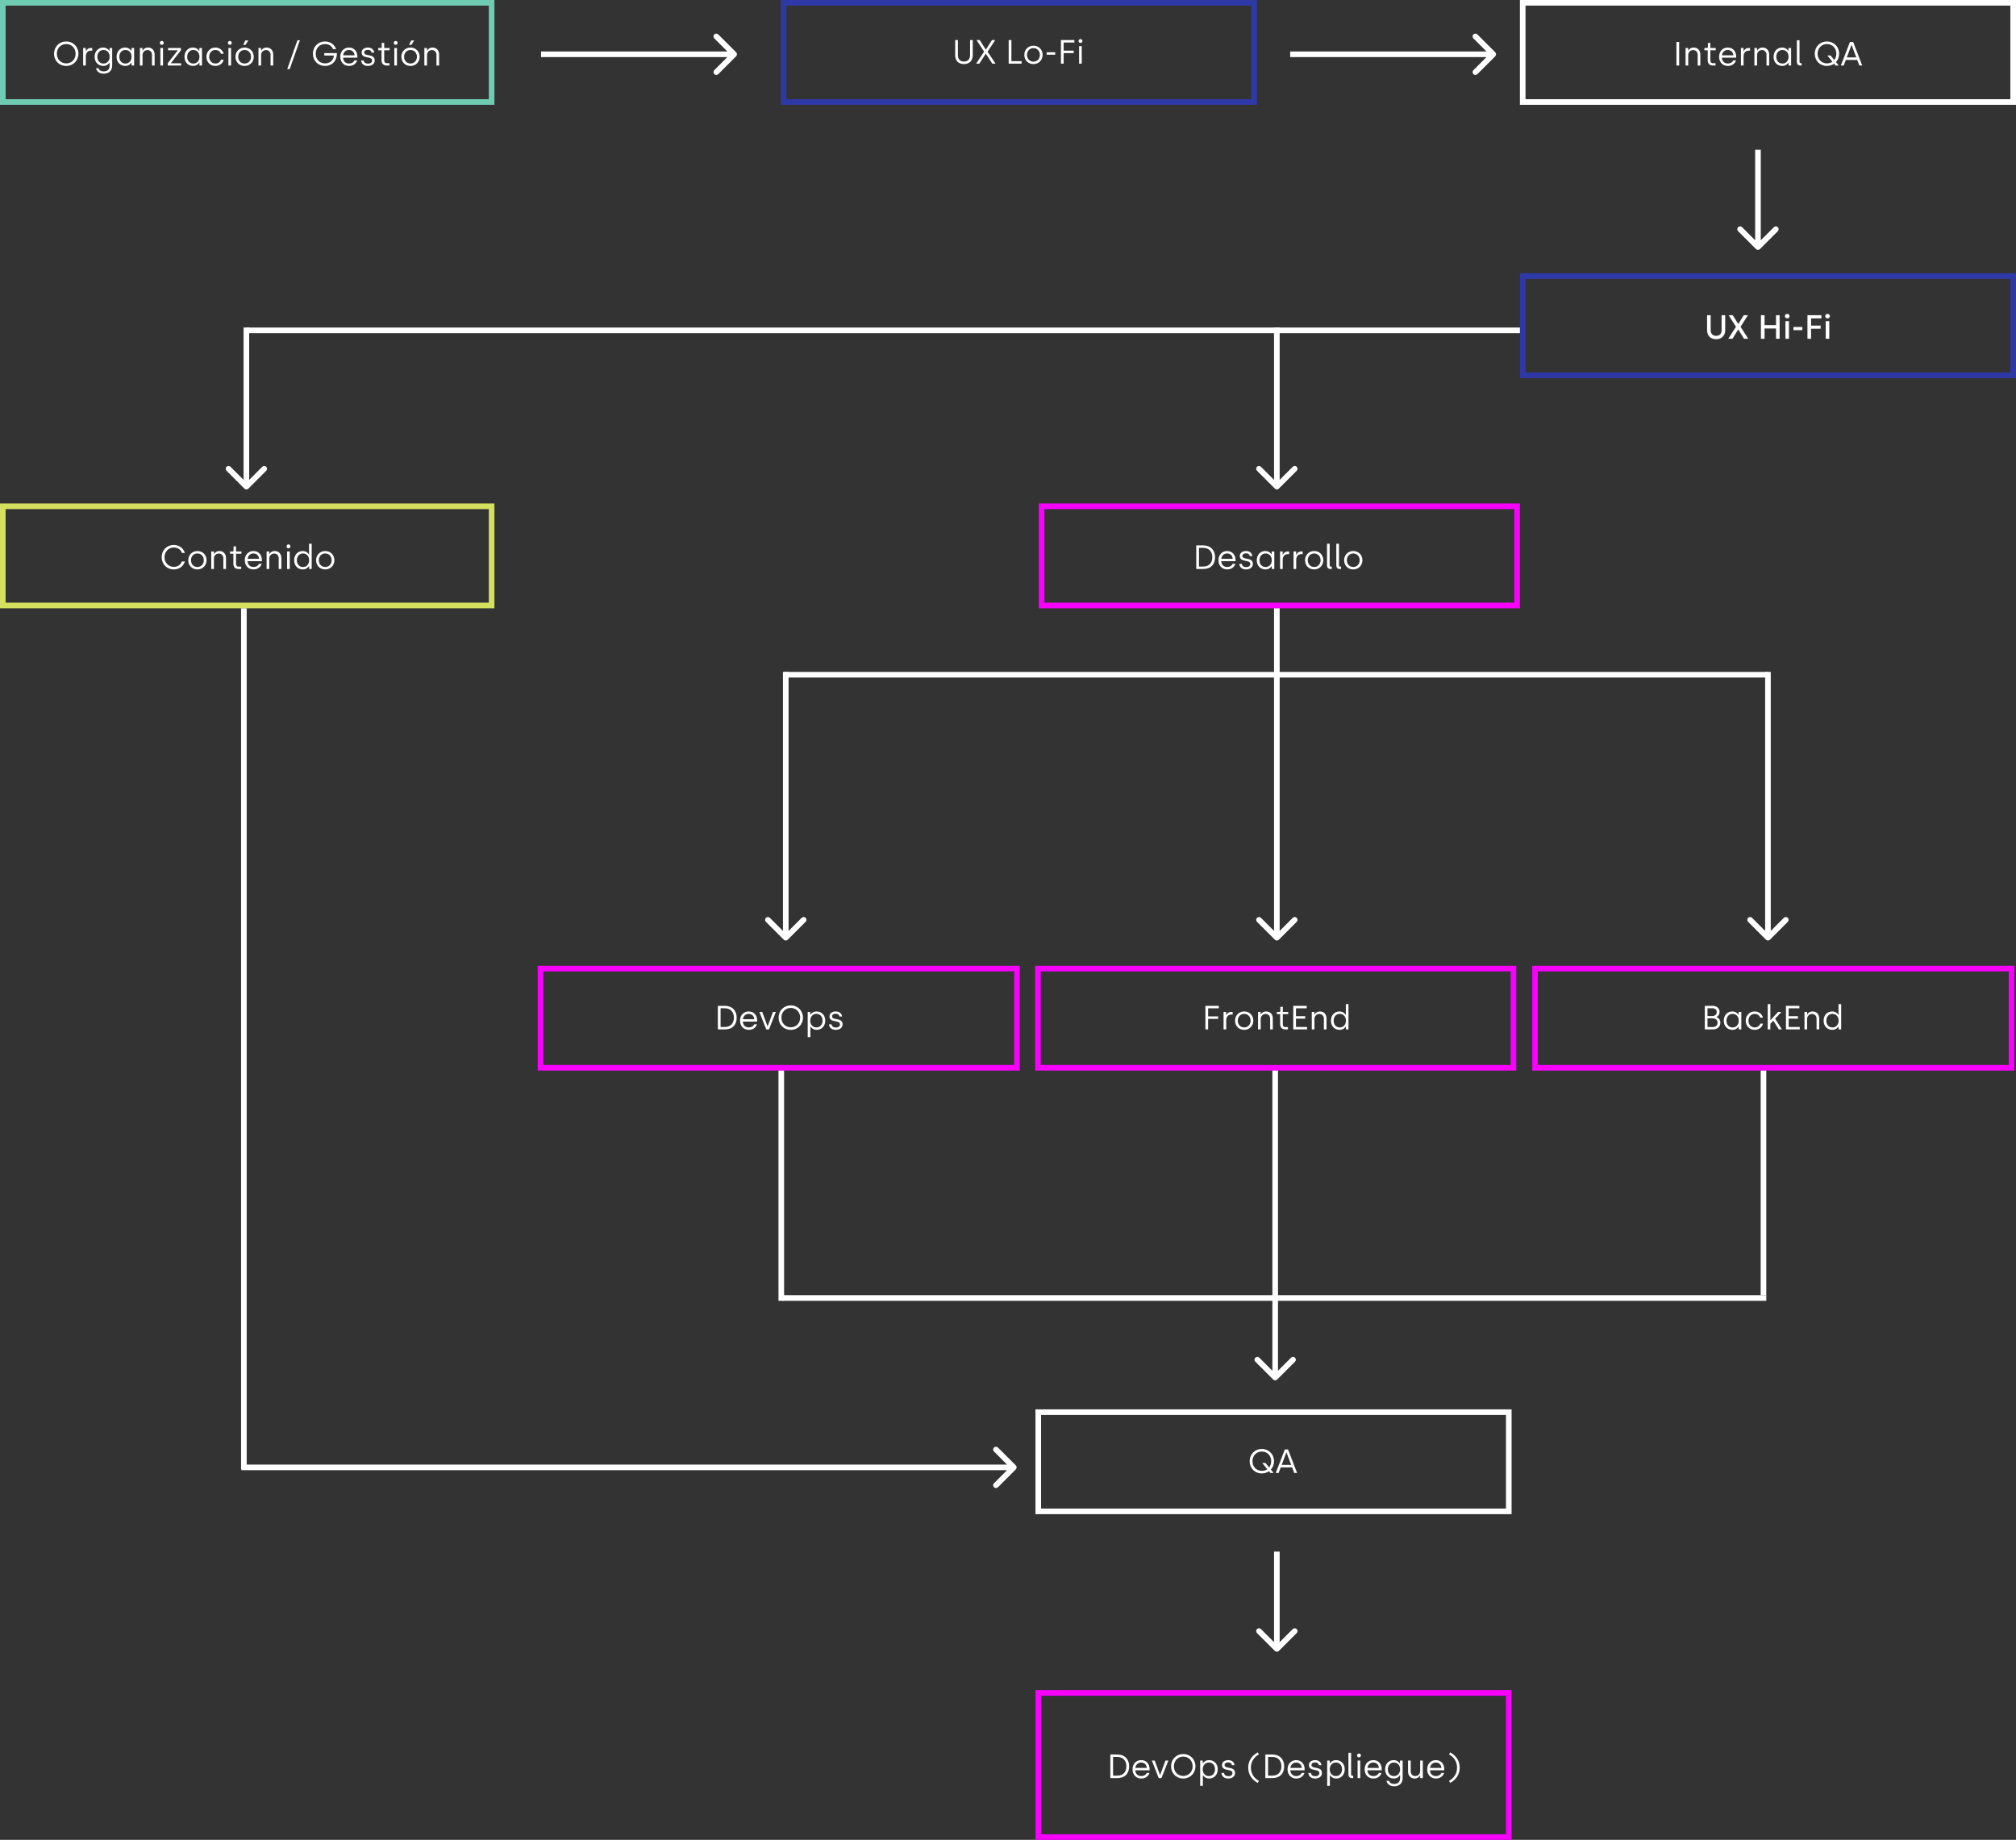 <svg width="1077" height="983" viewBox="0 0 1077 983" fill="none" xmlns="http://www.w3.org/2000/svg">
<rect x="0" y="0" width="1077" height="983" fill="#333333" stroke="none"/>
<rect x="554.676" y="904.5" width="251.354" height="77" stroke="#F800FF" stroke-width="3"/>
<path d="M593.168 950V937.4H596.912C600.908 937.4 603.23 940.028 603.23 943.7C603.23 947.606 600.908 950 596.912 950H593.168ZM594.626 948.704H596.912C599.9 948.704 601.736 946.868 601.736 943.7C601.736 940.658 599.936 938.714 596.912 938.714H594.626V948.704ZM609.71 950.234C606.848 950.234 605.03 948.128 605.03 945.32C605.03 942.332 607.064 940.406 609.62 940.406C612.464 940.406 614.156 942.494 614.156 945.194V945.824H606.524C606.596 947.696 607.802 948.938 609.728 948.938C610.97 948.938 612.158 948.344 612.59 947.246H614.066C613.544 948.992 611.906 950.234 609.71 950.234ZM606.56 944.564H612.644C612.518 942.692 611.204 941.702 609.62 941.702C608.054 941.702 606.704 942.836 606.56 944.564ZM619.012 950L615.34 940.64H616.87L619.696 948.254H619.804L622.612 940.64H624.178L620.488 950H619.012ZM632.112 950.234C628.368 950.234 625.614 947.444 625.614 943.7C625.614 939.992 628.386 937.166 632.13 937.166C635.892 937.166 638.646 940.028 638.646 943.7C638.646 947.408 635.874 950.234 632.112 950.234ZM632.13 948.866C635.01 948.866 637.134 946.688 637.134 943.7C637.134 940.748 635.01 938.534 632.13 938.534C629.25 938.534 627.126 940.748 627.126 943.7C627.126 946.688 629.25 948.866 632.13 948.866ZM641.17 954.14V940.64H642.538V942.116H642.646C642.88 941.774 643.852 940.406 645.886 940.406C648.64 940.406 650.548 942.44 650.548 945.302C650.548 948.182 648.64 950.234 645.994 950.234C644.032 950.234 642.988 948.974 642.7 948.488H642.592V954.14H641.17ZM645.832 948.938C647.758 948.938 649.09 947.426 649.09 945.302C649.09 943.106 647.758 941.684 645.796 941.684C643.762 941.684 642.538 943.34 642.538 945.302C642.538 947.606 643.978 948.938 645.832 948.938ZM656.166 950.234C653.952 950.234 652.692 949.028 652.53 947.282H653.916C654.078 948.398 654.87 948.992 656.238 948.992C657.642 948.992 658.416 948.308 658.416 947.354C658.416 944.726 652.818 946.724 652.818 943.016C652.818 941.432 654.24 940.406 656.202 940.406C657.93 940.406 659.37 941.414 659.514 943.106H658.146C658.02 942.224 657.354 941.63 656.112 941.63C654.942 941.63 654.186 942.206 654.186 943.016C654.186 945.392 659.802 943.412 659.802 947.282C659.802 949.046 658.344 950.234 656.166 950.234ZM671.908 952.574C669.118 951.08 666.832 948.344 666.832 944.42C666.832 940.496 669.118 937.76 671.908 936.266L672.556 937.346C670.144 938.66 668.254 941.036 668.254 944.42C668.254 947.804 670.144 950.18 672.556 951.494L671.908 952.574ZM675.979 950V937.4H679.723C683.719 937.4 686.041 940.028 686.041 943.7C686.041 947.606 683.719 950 679.723 950H675.979ZM677.437 948.704H679.723C682.711 948.704 684.547 946.868 684.547 943.7C684.547 940.658 682.747 938.714 679.723 938.714H677.437V948.704ZM692.52 950.234C689.658 950.234 687.84 948.128 687.84 945.32C687.84 942.332 689.874 940.406 692.43 940.406C695.274 940.406 696.966 942.494 696.966 945.194V945.824H689.334C689.406 947.696 690.612 948.938 692.538 948.938C693.78 948.938 694.968 948.344 695.4 947.246H696.876C696.354 948.992 694.716 950.234 692.52 950.234ZM689.37 944.564H695.454C695.328 942.692 694.014 941.702 692.43 941.702C690.864 941.702 689.514 942.836 689.37 944.564ZM702.59 950.234C700.376 950.234 699.116 949.028 698.954 947.282H700.34C700.502 948.398 701.294 948.992 702.662 948.992C704.066 948.992 704.84 948.308 704.84 947.354C704.84 944.726 699.242 946.724 699.242 943.016C699.242 941.432 700.664 940.406 702.626 940.406C704.354 940.406 705.794 941.414 705.938 943.106H704.57C704.444 942.224 703.778 941.63 702.536 941.63C701.366 941.63 700.61 942.206 700.61 943.016C700.61 945.392 706.226 943.412 706.226 947.282C706.226 949.046 704.768 950.234 702.59 950.234ZM709.021 954.14V940.64H710.389V942.116H710.497C710.731 941.774 711.703 940.406 713.737 940.406C716.491 940.406 718.399 942.44 718.399 945.302C718.399 948.182 716.491 950.234 713.845 950.234C711.883 950.234 710.839 948.974 710.551 948.488H710.443V954.14H709.021ZM713.683 948.938C715.609 948.938 716.941 947.426 716.941 945.302C716.941 943.106 715.609 941.684 713.647 941.684C711.613 941.684 710.389 943.34 710.389 945.302C710.389 947.606 711.829 948.938 713.683 948.938ZM722.231 950C721.061 950 720.377 949.28 720.377 948.002V936.5H721.799V948.002C721.799 948.47 722.033 948.74 722.483 948.74H722.915V950H722.231ZM726.002 938.948C725.408 938.948 724.976 938.498 724.976 937.904C724.976 937.328 725.408 936.878 726.002 936.878C726.614 936.878 727.046 937.328 727.046 937.904C727.046 938.498 726.614 938.948 726.002 938.948ZM725.264 950V940.64H726.686V950H725.264ZM733.706 950.234C730.844 950.234 729.026 948.128 729.026 945.32C729.026 942.332 731.06 940.406 733.616 940.406C736.46 940.406 738.152 942.494 738.152 945.194V945.824H730.52C730.592 947.696 731.798 948.938 733.724 948.938C734.966 948.938 736.154 948.344 736.586 947.246H738.062C737.54 948.992 735.902 950.234 733.706 950.234ZM730.556 944.564H736.64C736.514 942.692 735.2 941.702 733.616 941.702C732.05 941.702 730.7 942.836 730.556 944.564ZM744.784 954.374C742.498 954.374 741.022 953.132 740.716 951.458H742.066C742.318 952.556 743.398 953.132 744.784 953.132C746.98 953.132 747.97 951.908 747.97 950V948.524H747.862C747.628 948.866 746.656 950.234 744.622 950.234C741.868 950.234 739.96 948.2 739.96 945.338C739.96 942.458 741.868 940.406 744.514 940.406C746.476 940.406 747.52 941.666 747.808 942.152H747.916V940.64H749.338V950C749.338 952.754 747.592 954.374 744.784 954.374ZM744.712 948.956C746.746 948.956 747.97 947.3 747.97 945.338C747.97 943.034 746.53 941.702 744.676 941.702C742.75 941.702 741.418 943.214 741.418 945.338C741.418 947.534 742.75 948.956 744.712 948.956ZM755.716 950.234C753.538 950.234 752.224 948.596 752.224 946.526V940.64H753.646V946.472C753.646 947.966 754.744 948.938 756.058 948.938C757.534 948.938 758.686 947.804 758.686 946.256V940.64H760.108V950H758.686V948.632H758.578C758.182 949.478 757.174 950.234 755.716 950.234ZM767.122 950.234C764.26 950.234 762.442 948.128 762.442 945.32C762.442 942.332 764.476 940.406 767.032 940.406C769.876 940.406 771.568 942.494 771.568 945.194V945.824H763.936C764.008 947.696 765.214 948.938 767.14 948.938C768.382 948.938 769.57 948.344 770.002 947.246H771.478C770.956 948.992 769.318 950.234 767.122 950.234ZM763.972 944.564H770.056C769.93 942.692 768.616 941.702 767.032 941.702C765.466 941.702 764.116 942.836 763.972 944.564ZM774.744 936.266C777.534 937.76 779.82 940.496 779.82 944.42C779.82 948.344 777.534 951.08 774.744 952.574L774.096 951.494C776.508 950.18 778.398 947.804 778.398 944.42C778.398 941.036 776.508 938.66 774.096 937.346L774.744 936.266Z" fill="white"/>
<rect x="554.676" y="754.5" width="251.354" height="53" stroke="white" stroke-width="3"/>
<path d="M674.091 787.234C670.347 787.234 667.593 784.444 667.593 780.7C667.593 776.992 670.365 774.166 674.109 774.166C677.871 774.166 680.625 777.028 680.625 780.7C680.625 782.464 679.995 784.03 678.933 785.182L680.409 787H678.699L677.925 786.064C676.863 786.802 675.549 787.234 674.091 787.234ZM674.109 785.866C675.225 785.866 676.233 785.542 677.025 784.966L674.307 781.636H676.035L677.997 784.048C678.699 783.166 679.113 782.014 679.113 780.7C679.113 777.748 676.989 775.534 674.109 775.534C671.229 775.534 669.105 777.748 669.105 780.7C669.105 783.688 671.229 785.866 674.109 785.866ZM681.538 787L686.398 774.4H688.108L692.95 787H691.42L690.286 784.012H684.202L683.068 787H681.538ZM684.706 782.68H689.782L687.298 776.092H687.19L684.706 782.68Z" fill="white"/>
<rect x="820.062" y="517.5" width="254.548" height="53" stroke="#F800FF" stroke-width="3"/>
<path d="M910.752 550V537.4H914.82C917.214 537.4 918.636 538.786 918.636 540.622C918.636 541.864 918.042 542.8 917.034 543.34V543.448C917.88 543.736 919.068 544.636 919.068 546.418C919.068 548.686 917.304 550 915.18 550H910.752ZM912.192 542.854H914.766C916.188 542.854 917.142 542.008 917.142 540.73C917.142 539.488 916.17 538.696 914.82 538.696H912.192V542.854ZM912.192 548.722H914.928C916.422 548.722 917.556 548.002 917.556 546.382C917.556 544.726 916.224 544.078 914.766 544.078H912.192V548.722ZM925.536 550.234C922.782 550.234 920.874 548.2 920.874 545.338C920.874 542.458 922.782 540.406 925.428 540.406C927.39 540.406 928.434 541.666 928.722 542.152H928.83V540.64H930.252V550H928.884V548.524H928.776C928.542 548.866 927.57 550.234 925.536 550.234ZM925.626 548.956C927.66 548.956 928.884 547.3 928.884 545.338C928.884 543.034 927.444 541.702 925.59 541.702C923.664 541.702 922.332 543.214 922.332 545.338C922.332 547.534 923.664 548.956 925.626 548.956ZM937.404 550.234C934.578 550.234 932.598 548.092 932.598 545.32C932.598 542.548 934.632 540.406 937.386 540.406C939.42 540.406 941.31 541.63 941.814 543.718H940.338C939.96 542.494 938.772 541.702 937.422 541.702C935.424 541.702 934.074 543.286 934.074 545.32C934.074 547.426 935.496 548.938 937.458 548.938C938.808 548.938 940.014 548.146 940.374 546.922H941.832C941.346 549.01 939.438 550.234 937.404 550.234ZM951.935 550H950.315L947.345 545.32L945.779 546.994V550H944.357V536.5H945.779V545.05H945.887L949.901 540.64H951.701L948.299 544.276L951.935 550ZM954.1 550V537.4H961.282V538.732H955.558V542.926H960.49V544.24H955.558V548.686H961.48V550H954.1ZM963.992 550V540.64H965.414V542.008H965.522C965.918 541.162 966.926 540.406 968.384 540.406C970.562 540.406 971.876 542.044 971.876 544.114V550H970.454V544.204C970.454 542.71 969.356 541.738 968.042 541.738C966.566 541.738 965.414 542.872 965.414 544.42V550H963.992ZM978.885 550.234C976.131 550.234 974.223 548.2 974.223 545.338C974.223 542.458 976.131 540.406 978.777 540.406C980.739 540.406 981.783 541.666 982.071 542.152H982.179V536.5H983.601V550H982.233V548.524H982.125C981.891 548.866 980.919 550.234 978.885 550.234ZM978.975 548.956C981.009 548.956 982.233 547.3 982.233 545.338C982.233 543.034 980.793 541.702 978.939 541.702C977.013 541.702 975.681 543.214 975.681 545.338C975.681 547.534 977.013 548.956 978.975 548.956Z" fill="white"/>
<rect x="554.5" y="517.5" width="254.022" height="53" stroke="#F800FF" stroke-width="3"/>
<path d="M643.959 550V537.4H651.141V538.732H645.417V543.052H650.763V544.366H645.417V550H643.959ZM653.658 550V540.64H655.062V542.386H655.17C655.44 541.594 656.358 540.64 657.726 540.64H658.518V542.062H657.744C656.034 542.062 655.08 543.394 655.08 545.176V550H653.658ZM664.672 550.234C661.864 550.234 659.794 548.164 659.794 545.32C659.794 542.494 661.9 540.406 664.69 540.406C667.516 540.406 669.568 542.512 669.568 545.32C669.568 548.128 667.48 550.234 664.672 550.234ZM664.672 548.938C666.688 548.938 668.11 547.408 668.11 545.32C668.11 543.25 666.688 541.702 664.672 541.702C662.656 541.702 661.252 543.268 661.252 545.32C661.252 547.426 662.674 548.938 664.672 548.938ZM672.08 550V540.64H673.502V542.008H673.61C674.006 541.162 675.014 540.406 676.472 540.406C678.65 540.406 679.964 542.044 679.964 544.114V550H678.542V544.204C678.542 542.71 677.444 541.738 676.13 541.738C674.654 541.738 673.502 542.872 673.502 544.42V550H672.08ZM686.685 550C684.957 550 683.895 549.064 683.895 547.174V541.846H682.131V540.64H683.535C683.787 540.64 683.985 540.478 683.985 540.172V537.922H685.317V540.64H688.197V541.846H685.317V547.156C685.317 548.164 685.695 548.758 686.775 548.758H688.071V550H686.685ZM690.893 550V537.4H698.075V538.732H692.351V542.926H697.283V544.24H692.351V548.686H698.273V550H690.893ZM700.785 550V540.64H702.207V542.008H702.315C702.711 541.162 703.719 540.406 705.177 540.406C707.355 540.406 708.669 542.044 708.669 544.114V550H707.247V544.204C707.247 542.71 706.149 541.738 704.835 541.738C703.359 541.738 702.207 542.872 702.207 544.42V550H700.785ZM715.678 550.234C712.924 550.234 711.016 548.2 711.016 545.338C711.016 542.458 712.924 540.406 715.57 540.406C717.532 540.406 718.576 541.666 718.864 542.152H718.972V536.5H720.394V550H719.026V548.524H718.918C718.684 548.866 717.712 550.234 715.678 550.234ZM715.768 548.956C717.802 548.956 719.026 547.3 719.026 545.338C719.026 543.034 717.586 541.702 715.732 541.702C713.806 541.702 712.474 543.214 712.474 545.338C712.474 547.534 713.806 548.956 715.768 548.956Z" fill="white"/>
<rect x="288.758" y="517.5" width="254.548" height="53" stroke="#F800FF" stroke-width="3"/>
<path d="M383.495 550V537.4H387.239C391.235 537.4 393.557 540.028 393.557 543.7C393.557 547.606 391.235 550 387.239 550H383.495ZM384.953 548.704H387.239C390.227 548.704 392.063 546.868 392.063 543.7C392.063 540.658 390.263 538.714 387.239 538.714H384.953V548.704ZM400.037 550.234C397.175 550.234 395.357 548.128 395.357 545.32C395.357 542.332 397.391 540.406 399.947 540.406C402.791 540.406 404.483 542.494 404.483 545.194V545.824H396.851C396.923 547.696 398.129 548.938 400.055 548.938C401.297 548.938 402.485 548.344 402.917 547.246H404.393C403.871 548.992 402.233 550.234 400.037 550.234ZM396.887 544.564H402.971C402.845 542.692 401.531 541.702 399.947 541.702C398.381 541.702 397.031 542.836 396.887 544.564ZM409.339 550L405.667 540.64H407.197L410.023 548.254H410.131L412.939 540.64H414.505L410.815 550H409.339ZM422.439 550.234C418.695 550.234 415.941 547.444 415.941 543.7C415.941 539.992 418.713 537.166 422.457 537.166C426.219 537.166 428.973 540.028 428.973 543.7C428.973 547.408 426.201 550.234 422.439 550.234ZM422.457 548.866C425.337 548.866 427.461 546.688 427.461 543.7C427.461 540.748 425.337 538.534 422.457 538.534C419.577 538.534 417.453 540.748 417.453 543.7C417.453 546.688 419.577 548.866 422.457 548.866ZM431.497 554.14V540.64H432.865V542.116H432.973C433.207 541.774 434.179 540.406 436.213 540.406C438.967 540.406 440.875 542.44 440.875 545.302C440.875 548.182 438.967 550.234 436.321 550.234C434.359 550.234 433.315 548.974 433.027 548.488H432.919V554.14H431.497ZM436.159 548.938C438.085 548.938 439.417 547.426 439.417 545.302C439.417 543.106 438.085 541.684 436.123 541.684C434.089 541.684 432.865 543.34 432.865 545.302C432.865 547.606 434.305 548.938 436.159 548.938ZM446.493 550.234C444.279 550.234 443.019 549.028 442.857 547.282H444.243C444.405 548.398 445.197 548.992 446.565 548.992C447.969 548.992 448.743 548.308 448.743 547.354C448.743 544.726 443.145 546.724 443.145 543.016C443.145 541.432 444.567 540.406 446.529 540.406C448.257 540.406 449.697 541.414 449.841 543.106H448.473C448.347 542.224 447.681 541.63 446.439 541.63C445.269 541.63 444.513 542.206 444.513 543.016C444.513 545.392 450.129 543.412 450.129 547.282C450.129 549.046 448.671 550.234 446.493 550.234Z" fill="white"/>
<rect x="556.453" y="270.5" width="254.022" height="53" stroke="#F800FF" stroke-width="3"/>
<path d="M639.071 304V291.4H642.815C646.811 291.4 649.133 294.028 649.133 297.7C649.133 301.606 646.811 304 642.815 304H639.071ZM640.529 302.704H642.815C645.803 302.704 647.639 300.868 647.639 297.7C647.639 294.658 645.839 292.714 642.815 292.714H640.529V302.704ZM655.612 304.234C652.75 304.234 650.932 302.128 650.932 299.32C650.932 296.332 652.966 294.406 655.522 294.406C658.366 294.406 660.058 296.494 660.058 299.194V299.824H652.426C652.498 301.696 653.704 302.938 655.63 302.938C656.872 302.938 658.06 302.344 658.492 301.246H659.968C659.446 302.992 657.808 304.234 655.612 304.234ZM652.462 298.564H658.546C658.42 296.692 657.106 295.702 655.522 295.702C653.956 295.702 652.606 296.836 652.462 298.564ZM665.682 304.234C663.468 304.234 662.208 303.028 662.046 301.282H663.432C663.594 302.398 664.386 302.992 665.754 302.992C667.158 302.992 667.932 302.308 667.932 301.354C667.932 298.726 662.334 300.724 662.334 297.016C662.334 295.432 663.756 294.406 665.718 294.406C667.446 294.406 668.886 295.414 669.03 297.106H667.662C667.536 296.224 666.87 295.63 665.628 295.63C664.458 295.63 663.702 296.206 663.702 297.016C663.702 299.392 669.318 297.412 669.318 301.282C669.318 303.046 667.86 304.234 665.682 304.234ZM676.055 304.234C673.301 304.234 671.393 302.2 671.393 299.338C671.393 296.458 673.301 294.406 675.947 294.406C677.909 294.406 678.953 295.666 679.241 296.152H679.349V294.64H680.771V304H679.403V302.524H679.295C679.061 302.866 678.089 304.234 676.055 304.234ZM676.145 302.956C678.179 302.956 679.403 301.3 679.403 299.338C679.403 297.034 677.963 295.702 676.109 295.702C674.183 295.702 672.851 297.214 672.851 299.338C672.851 301.534 674.183 302.956 676.145 302.956ZM683.838 304V294.64H685.242V296.386H685.35C685.62 295.594 686.538 294.64 687.906 294.64H688.698V296.062H687.924C686.214 296.062 685.26 297.394 685.26 299.176V304H683.838ZM691.045 304V294.64H692.449V296.386H692.557C692.827 295.594 693.745 294.64 695.113 294.64H695.905V296.062H695.131C693.421 296.062 692.467 297.394 692.467 299.176V304H691.045ZM702.058 304.234C699.25 304.234 697.18 302.164 697.18 299.32C697.18 296.494 699.286 294.406 702.076 294.406C704.902 294.406 706.954 296.512 706.954 299.32C706.954 302.128 704.866 304.234 702.058 304.234ZM702.058 302.938C704.074 302.938 705.496 301.408 705.496 299.32C705.496 297.25 704.074 295.702 702.058 295.702C700.042 295.702 698.638 297.268 698.638 299.32C698.638 301.426 700.06 302.938 702.058 302.938ZM710.776 304C709.606 304 708.922 303.28 708.922 302.002V290.5H710.344V302.002C710.344 302.47 710.578 302.74 711.028 302.74H711.46V304H710.776ZM715.75 304C714.58 304 713.896 303.28 713.896 302.002V290.5H715.318V302.002C715.318 302.47 715.552 302.74 716.002 302.74H716.434V304H715.75ZM722.941 304.234C720.133 304.234 718.063 302.164 718.063 299.32C718.063 296.494 720.169 294.406 722.959 294.406C725.785 294.406 727.837 296.512 727.837 299.32C727.837 302.128 725.749 304.234 722.941 304.234ZM722.941 302.938C724.957 302.938 726.379 301.408 726.379 299.32C726.379 297.25 724.957 295.702 722.941 295.702C720.925 295.702 719.521 297.268 719.521 299.32C719.521 301.426 720.943 302.938 722.941 302.938Z" fill="white"/>
<rect x="1.5" y="270.5" width="261.137" height="53" stroke="#D6E05F" stroke-width="3"/>
<path d="M92.832 304.234C89.106 304.234 86.37 301.444 86.37 297.7C86.37 293.992 89.124 291.166 92.85 291.166C95.748 291.166 97.944 292.876 98.772 295.432H97.206C96.54 293.524 94.794 292.534 92.85 292.534C90.06 292.534 87.882 294.748 87.882 297.7C87.882 300.688 90.06 302.866 92.85 302.866C94.794 302.866 96.522 301.894 97.152 299.968H98.772C97.98 302.578 95.73 304.234 92.832 304.234ZM105.451 304.234C102.643 304.234 100.573 302.164 100.573 299.32C100.573 296.494 102.679 294.406 105.469 294.406C108.295 294.406 110.347 296.512 110.347 299.32C110.347 302.128 108.259 304.234 105.451 304.234ZM105.451 302.938C107.467 302.938 108.889 301.408 108.889 299.32C108.889 297.25 107.467 295.702 105.451 295.702C103.435 295.702 102.031 297.268 102.031 299.32C102.031 301.426 103.453 302.938 105.451 302.938ZM112.859 304V294.64H114.281V296.008H114.389C114.785 295.162 115.793 294.406 117.251 294.406C119.429 294.406 120.743 296.044 120.743 298.114V304H119.321V298.204C119.321 296.71 118.223 295.738 116.909 295.738C115.433 295.738 114.281 296.872 114.281 298.42V304H112.859ZM127.464 304C125.736 304 124.674 303.064 124.674 301.174V295.846H122.91V294.64H124.314C124.566 294.64 124.764 294.478 124.764 294.172V291.922H126.096V294.64H128.976V295.846H126.096V301.156C126.096 302.164 126.474 302.758 127.554 302.758H128.85V304H127.464ZM135.452 304.234C132.59 304.234 130.772 302.128 130.772 299.32C130.772 296.332 132.806 294.406 135.362 294.406C138.206 294.406 139.898 296.494 139.898 299.194V299.824H132.266C132.338 301.696 133.544 302.938 135.47 302.938C136.712 302.938 137.9 302.344 138.332 301.246H139.808C139.286 302.992 137.648 304.234 135.452 304.234ZM132.302 298.564H138.386C138.26 296.692 136.946 295.702 135.362 295.702C133.796 295.702 132.446 296.836 132.302 298.564ZM142.426 304V294.64H143.848V296.008H143.956C144.352 295.162 145.36 294.406 146.818 294.406C148.996 294.406 150.31 296.044 150.31 298.114V304H148.888V298.204C148.888 296.71 147.79 295.738 146.476 295.738C145 295.738 143.848 296.872 143.848 298.42V304H142.426ZM154.115 292.948C153.521 292.948 153.089 292.498 153.089 291.904C153.089 291.328 153.521 290.878 154.115 290.878C154.727 290.878 155.159 291.328 155.159 291.904C155.159 292.498 154.727 292.948 154.115 292.948ZM153.377 304V294.64H154.799V304H153.377ZM161.801 304.234C159.047 304.234 157.139 302.2 157.139 299.338C157.139 296.458 159.047 294.406 161.693 294.406C163.655 294.406 164.699 295.666 164.987 296.152H165.095V290.5H166.517V304H165.149V302.524H165.041C164.807 302.866 163.835 304.234 161.801 304.234ZM161.891 302.956C163.925 302.956 165.149 301.3 165.149 299.338C165.149 297.034 163.709 295.702 161.855 295.702C159.929 295.702 158.597 297.214 158.597 299.338C158.597 301.534 159.929 302.956 161.891 302.956ZM173.742 304.234C170.934 304.234 168.864 302.164 168.864 299.32C168.864 296.494 170.97 294.406 173.76 294.406C176.586 294.406 178.638 296.512 178.638 299.32C178.638 302.128 176.55 304.234 173.742 304.234ZM173.742 302.938C175.758 302.938 177.18 301.408 177.18 299.32C177.18 297.25 175.758 295.702 173.742 295.702C171.726 295.702 170.322 297.268 170.322 299.32C170.322 301.426 171.744 302.938 173.742 302.938Z" fill="white"/>
<rect x="813.473" y="147.5" width="262.026" height="53" stroke="#2E39A7" stroke-width="3"/>
<path d="M916.813 181.234C913.753 181.234 911.953 179.29 911.953 176.392V168.4H913.897V176.374C913.897 178.246 914.887 179.434 916.813 179.434C918.721 179.434 919.729 178.246 919.729 176.356V168.4H921.655V176.374C921.655 179.272 919.819 181.234 916.813 181.234ZM923.279 181L927.401 174.592L923.495 168.4H925.691L928.571 173.044H928.679L931.577 168.4H933.791L929.867 174.592L933.971 181H931.721L928.661 176.104H928.553L925.529 181H923.279ZM940.732 181V168.4H942.676V173.71H948.796V168.4H950.722V181H948.796V175.51H942.676V181H940.732ZM954.779 170.11C954.059 170.11 953.537 169.624 953.537 168.904C953.537 168.22 954.059 167.716 954.779 167.716C955.517 167.716 956.039 168.22 956.039 168.904C956.039 169.624 955.517 170.11 954.779 170.11ZM953.825 181V171.586H955.715V181H953.825ZM958.088 176.392V174.718H962.858V176.392H958.088ZM965.587 181V168.4H973.057V170.11H967.531V173.944H972.625V175.636H967.531V181H965.587ZM976.312 170.11C975.592 170.11 975.07 169.624 975.07 168.904C975.07 168.22 975.592 167.716 976.312 167.716C977.05 167.716 977.572 168.22 977.572 168.904C977.572 169.624 977.05 170.11 976.312 170.11ZM975.358 181V171.586H977.248V181H975.358Z" fill="white"/>
<rect x="813.473" y="1.5" width="262.026" height="53" stroke="white" stroke-width="3"/>
<path d="M895.596 35V22.4H897.054V35H895.596ZM900.478 35V25.64H901.9V27.008H902.008C902.404 26.162 903.412 25.406 904.87 25.406C907.048 25.406 908.362 27.044 908.362 29.114V35H906.94V29.204C906.94 27.71 905.842 26.738 904.528 26.738C903.052 26.738 901.9 27.872 901.9 29.42V35H900.478ZM915.084 35C913.356 35 912.294 34.064 912.294 32.174V26.846H910.53V25.64H911.934C912.186 25.64 912.384 25.478 912.384 25.172V22.922H913.716V25.64H916.596V26.846H913.716V32.156C913.716 33.164 914.094 33.758 915.174 33.758H916.47V35H915.084ZM923.071 35.234C920.209 35.234 918.391 33.128 918.391 30.32C918.391 27.332 920.425 25.406 922.981 25.406C925.825 25.406 927.517 27.494 927.517 30.194V30.824H919.885C919.957 32.696 921.163 33.938 923.089 33.938C924.331 33.938 925.519 33.344 925.951 32.246H927.427C926.905 33.992 925.267 35.234 923.071 35.234ZM919.921 29.564H926.005C925.879 27.692 924.565 26.702 922.981 26.702C921.415 26.702 920.065 27.836 919.921 29.564ZM930.045 35V25.64H931.449V27.386H931.557C931.827 26.594 932.745 25.64 934.113 25.64H934.905V27.062H934.131C932.421 27.062 931.467 28.394 931.467 30.176V35H930.045ZM937.252 35V25.64H938.674V27.008H938.782C939.178 26.162 940.186 25.406 941.644 25.406C943.822 25.406 945.136 27.044 945.136 29.114V35H943.714V29.204C943.714 27.71 942.616 26.738 941.302 26.738C939.826 26.738 938.674 27.872 938.674 29.42V35H937.252ZM952.145 35.234C949.391 35.234 947.483 33.2 947.483 30.338C947.483 27.458 949.391 25.406 952.037 25.406C953.999 25.406 955.043 26.666 955.331 27.152H955.439V25.64H956.861V35H955.493V33.524H955.385C955.151 33.866 954.179 35.234 952.145 35.234ZM952.235 33.956C954.269 33.956 955.493 32.3 955.493 30.338C955.493 28.034 954.053 26.702 952.199 26.702C950.273 26.702 948.941 28.214 948.941 30.338C948.941 32.534 950.273 33.956 952.235 33.956ZM961.782 35C960.612 35 959.928 34.28 959.928 33.002V21.5H961.35V33.002C961.35 33.47 961.584 33.74 962.034 33.74H962.466V35H961.782ZM975.989 35.234C972.245 35.234 969.491 32.444 969.491 28.7C969.491 24.992 972.263 22.166 976.007 22.166C979.769 22.166 982.523 25.028 982.523 28.7C982.523 30.464 981.893 32.03 980.831 33.182L982.307 35H980.597L979.823 34.064C978.761 34.802 977.447 35.234 975.989 35.234ZM976.007 33.866C977.123 33.866 978.131 33.542 978.923 32.966L976.205 29.636H977.933L979.895 32.048C980.597 31.166 981.011 30.014 981.011 28.7C981.011 25.748 978.887 23.534 976.007 23.534C973.127 23.534 971.003 25.748 971.003 28.7C971.003 31.688 973.127 33.866 976.007 33.866ZM983.435 35L988.295 22.4H990.005L994.847 35H993.317L992.183 32.012H986.099L984.965 35H983.435ZM986.603 30.68H991.679L989.195 24.092H989.087L986.603 30.68Z" fill="white"/>
<rect x="418.602" y="1.5" width="251.354" height="53" stroke="#2E39A7" stroke-width="3"/>
<path d="M514.977 34.234C511.953 34.234 510.279 32.344 510.279 29.482V21.4H511.737V29.464C511.737 31.552 512.853 32.884 514.977 32.884C517.101 32.884 518.235 31.552 518.235 29.446V21.4H519.675V29.464C519.675 32.308 517.965 34.234 514.977 34.234ZM521.478 34L525.726 27.61L521.694 21.4H523.386L526.608 26.44H526.716L529.956 21.4H531.666L527.598 27.61L531.846 34H530.118L526.68 28.762H526.572L523.188 34H521.478ZM538.865 34V21.4H540.323V32.686H545.759V34H538.865ZM552.09 34.234C549.282 34.234 547.212 32.164 547.212 29.32C547.212 26.494 549.318 24.406 552.108 24.406C554.934 24.406 556.986 26.512 556.986 29.32C556.986 32.128 554.898 34.234 552.09 34.234ZM552.09 32.938C554.106 32.938 555.528 31.408 555.528 29.32C555.528 27.25 554.106 25.702 552.09 25.702C550.074 25.702 548.67 27.268 548.67 29.32C548.67 31.426 550.092 32.938 552.09 32.938ZM559.138 29.248V27.916H563.728V29.248H559.138ZM566.779 34V21.4H573.961V22.732H568.237V27.052H573.583V28.366H568.237V34H566.779ZM577.216 22.948C576.622 22.948 576.19 22.498 576.19 21.904C576.19 21.328 576.622 20.878 577.216 20.878C577.828 20.878 578.26 21.328 578.26 21.904C578.26 22.498 577.828 22.948 577.216 22.948ZM576.478 34V24.64H577.9V34H576.478Z" fill="white"/>
<rect x="1.5" y="1.5" width="261.137" height="53" stroke="#6FCCB3" stroke-width="3"/>
<path d="M35.362 35.234C31.618 35.234 28.864 32.444 28.864 28.7C28.864 24.992 31.636 22.166 35.38 22.166C39.142 22.166 41.896 25.028 41.896 28.7C41.896 32.408 39.124 35.234 35.362 35.234ZM35.38 33.866C38.26 33.866 40.384 31.688 40.384 28.7C40.384 25.748 38.26 23.534 35.38 23.534C32.5 23.534 30.376 25.748 30.376 28.7C30.376 31.688 32.5 33.866 35.38 33.866ZM44.42 35V25.64H45.824V27.386H45.932C46.202 26.594 47.12 25.64 48.488 25.64H49.28V27.062H48.506C46.796 27.062 45.842 28.394 45.842 30.176V35H44.42ZM55.379 39.374C53.093 39.374 51.617 38.132 51.311 36.458H52.661C52.913 37.556 53.993 38.132 55.379 38.132C57.575 38.132 58.565 36.908 58.565 35V33.524H58.457C58.223 33.866 57.251 35.234 55.217 35.234C52.463 35.234 50.555 33.2 50.555 30.338C50.555 27.458 52.463 25.406 55.109 25.406C57.071 25.406 58.115 26.666 58.403 27.152H58.511V25.64H59.933V35C59.933 37.754 58.187 39.374 55.379 39.374ZM55.307 33.956C57.341 33.956 58.565 32.3 58.565 30.338C58.565 28.034 57.125 26.702 55.271 26.702C53.345 26.702 52.013 28.214 52.013 30.338C52.013 32.534 53.345 33.956 55.307 33.956ZM66.942 35.234C64.188 35.234 62.28 33.2 62.28 30.338C62.28 27.458 64.188 25.406 66.834 25.406C68.796 25.406 69.84 26.666 70.128 27.152H70.236V25.64H71.658V35H70.29V33.524H70.182C69.948 33.866 68.976 35.234 66.942 35.234ZM67.032 33.956C69.066 33.956 70.29 32.3 70.29 30.338C70.29 28.034 68.85 26.702 66.996 26.702C65.07 26.702 63.738 28.214 63.738 30.338C63.738 32.534 65.07 33.956 67.032 33.956ZM74.725 35V25.64H76.147V27.008H76.254C76.65 26.162 77.659 25.406 79.117 25.406C81.294 25.406 82.609 27.044 82.609 29.114V35H81.186V29.204C81.186 27.71 80.088 26.738 78.775 26.738C77.299 26.738 76.147 27.872 76.147 29.42V35H74.725ZM86.414 23.948C85.82 23.948 85.388 23.498 85.388 22.904C85.388 22.328 85.82 21.878 86.414 21.878C87.026 21.878 87.458 22.328 87.458 22.904C87.458 23.498 87.026 23.948 86.414 23.948ZM85.676 35V25.64H87.098V35H85.676ZM89.618 35V33.794L94.928 26.954V26.846H89.78V25.64H96.656V26.846L91.346 33.686V33.794H96.746V35H89.618ZM103.206 35.234C100.452 35.234 98.544 33.2 98.544 30.338C98.544 27.458 100.452 25.406 103.098 25.406C105.06 25.406 106.104 26.666 106.392 27.152H106.5V25.64H107.922V35H106.554V33.524H106.446C106.212 33.866 105.24 35.234 103.206 35.234ZM103.296 33.956C105.33 33.956 106.554 32.3 106.554 30.338C106.554 28.034 105.114 26.702 103.26 26.702C101.334 26.702 100.002 28.214 100.002 30.338C100.002 32.534 101.334 33.956 103.296 33.956ZM115.074 35.234C112.248 35.234 110.268 33.092 110.268 30.32C110.268 27.548 112.302 25.406 115.056 25.406C117.09 25.406 118.98 26.63 119.484 28.718H118.008C117.63 27.494 116.442 26.702 115.092 26.702C113.094 26.702 111.744 28.286 111.744 30.32C111.744 32.426 113.166 33.938 115.128 33.938C116.478 33.938 117.684 33.146 118.044 31.922H119.502C119.016 34.01 117.108 35.234 115.074 35.234ZM122.765 23.948C122.171 23.948 121.739 23.498 121.739 22.904C121.739 22.328 122.171 21.878 122.765 21.878C123.377 21.878 123.809 22.328 123.809 22.904C123.809 23.498 123.377 23.948 122.765 23.948ZM122.027 35V25.64H123.449V35H122.027ZM129.948 24.02L131.028 21.626H132.684L131.082 24.02H129.948ZM130.668 35.234C127.86 35.234 125.79 33.164 125.79 30.32C125.79 27.494 127.896 25.406 130.686 25.406C133.512 25.406 135.564 27.512 135.564 30.32C135.564 33.128 133.476 35.234 130.668 35.234ZM130.668 33.938C132.684 33.938 134.106 32.408 134.106 30.32C134.106 28.25 132.684 26.702 130.668 26.702C128.652 26.702 127.248 28.268 127.248 30.32C127.248 32.426 128.67 33.938 130.668 33.938ZM138.076 35V25.64H139.498V27.008H139.606C140.002 26.162 141.01 25.406 142.468 25.406C144.646 25.406 145.96 27.044 145.96 29.114V35H144.538V29.204C144.538 27.71 143.44 26.738 142.126 26.738C140.65 26.738 139.498 27.872 139.498 29.42V35H138.076ZM153.442 36.944L158.896 21.5H160.21L154.756 36.944H153.442ZM173.649 35.234C169.905 35.234 167.151 32.444 167.151 28.7C167.151 24.992 169.887 22.166 173.631 22.166C176.529 22.166 178.725 23.876 179.553 26.252H177.933C177.267 24.614 175.755 23.534 173.631 23.534C170.661 23.534 168.663 25.748 168.663 28.7C168.663 31.688 170.697 33.866 173.667 33.866C176.241 33.866 178.257 32.174 178.347 29.654H173.235V28.376H179.985C180.003 32.93 177.051 35.234 173.649 35.234ZM186.474 35.234C183.612 35.234 181.794 33.128 181.794 30.32C181.794 27.332 183.828 25.406 186.384 25.406C189.228 25.406 190.92 27.494 190.92 30.194V30.824H183.288C183.36 32.696 184.566 33.938 186.492 33.938C187.734 33.938 188.922 33.344 189.354 32.246H190.83C190.308 33.992 188.67 35.234 186.474 35.234ZM183.324 29.564H189.408C189.282 27.692 187.968 26.702 186.384 26.702C184.818 26.702 183.468 27.836 183.324 29.564ZM196.543 35.234C194.329 35.234 193.069 34.028 192.907 32.282H194.293C194.455 33.398 195.247 33.992 196.615 33.992C198.019 33.992 198.793 33.308 198.793 32.354C198.793 29.726 193.195 31.724 193.195 28.016C193.195 26.432 194.617 25.406 196.579 25.406C198.307 25.406 199.747 26.414 199.891 28.106H198.523C198.397 27.224 197.731 26.63 196.489 26.63C195.319 26.63 194.563 27.206 194.563 28.016C194.563 30.392 200.179 28.412 200.179 32.282C200.179 34.046 198.721 35.234 196.543 35.234ZM206.628 35C204.9 35 203.838 34.064 203.838 32.174V26.846H202.074V25.64H203.478C203.73 25.64 203.928 25.478 203.928 25.172V22.922H205.26V25.64H208.14V26.846H205.26V32.156C205.26 33.164 205.638 33.758 206.718 33.758H208.014V35H206.628ZM211.394 23.948C210.8 23.948 210.368 23.498 210.368 22.904C210.368 22.328 210.8 21.878 211.394 21.878C212.006 21.878 212.438 22.328 212.438 22.904C212.438 23.498 212.006 23.948 211.394 23.948ZM210.656 35V25.64H212.078V35H210.656ZM218.577 24.02L219.657 21.626H221.313L219.711 24.02H218.577ZM219.297 35.234C216.489 35.234 214.419 33.164 214.419 30.32C214.419 27.494 216.525 25.406 219.315 25.406C222.141 25.406 224.193 27.512 224.193 30.32C224.193 33.128 222.105 35.234 219.297 35.234ZM219.297 33.938C221.313 33.938 222.735 32.408 222.735 30.32C222.735 28.25 221.313 26.702 219.297 26.702C217.281 26.702 215.877 28.268 215.877 30.32C215.877 32.426 217.299 33.938 219.297 33.938ZM226.705 35V25.64H228.127V27.008H228.235C228.631 26.162 229.639 25.406 231.097 25.406C233.275 25.406 234.589 27.044 234.589 29.114V35H233.167V29.204C233.167 27.71 232.069 26.738 230.755 26.738C229.279 26.738 228.127 27.872 228.127 29.42V35H226.705Z" fill="white"/>
<path d="M393.264 30.061C393.85 29.475 393.85 28.525 393.264 27.939L383.718 18.393C383.132 17.808 382.183 17.808 381.597 18.393C381.011 18.979 381.011 19.929 381.597 20.515L390.082 29L381.597 37.485C381.011 38.071 381.011 39.021 381.597 39.607C382.183 40.192 383.132 40.192 383.718 39.607L393.264 30.061ZM289.039 30.5H392.203V27.5H289.039V30.5Z" fill="white"/>
<path d="M798.803 30.061C799.389 29.475 799.389 28.525 798.803 27.939L789.257 18.393C788.672 17.808 787.722 17.808 787.136 18.393C786.55 18.979 786.55 19.929 787.136 20.515L795.621 29L787.136 37.485C786.55 38.071 786.55 39.021 787.136 39.607C787.722 40.192 788.672 40.192 789.257 39.607L798.803 30.061ZM689.242 30.5H797.743V27.5H689.242V30.5Z" fill="white"/>
<path d="M938.092 133.061C938.677 133.646 939.627 133.646 940.213 133.061L949.759 123.515C950.345 122.929 950.345 121.979 949.759 121.393C949.173 120.808 948.223 120.808 947.638 121.393L939.152 129.879L930.667 121.393C930.081 120.808 929.132 120.808 928.546 121.393C927.96 121.979 927.96 122.929 928.546 123.515L938.092 133.061ZM937.652 80L937.652 132L940.652 132L940.652 80L937.652 80Z" fill="white"/>
<path d="M130.564 261.061C131.15 261.646 132.1 261.646 132.686 261.061L142.232 251.515C142.817 250.929 142.817 249.979 142.232 249.393C141.646 248.808 140.696 248.808 140.11 249.393L131.625 257.879L123.14 249.393C122.554 248.808 121.604 248.808 121.018 249.393C120.433 249.979 120.433 250.929 121.018 251.515L130.564 261.061ZM130.125 175L130.125 260L133.125 260L133.125 175L130.125 175Z" fill="white"/>
<path d="M681.068 261.061C681.654 261.646 682.604 261.646 683.19 261.061L692.736 251.515C693.321 250.929 693.321 249.979 692.736 249.393C692.15 248.808 691.2 248.808 690.614 249.393L682.129 257.879L673.644 249.393C673.058 248.808 672.108 248.808 671.522 249.393C670.937 249.979 670.937 250.929 671.522 251.515L681.068 261.061ZM680.629 175L680.629 260L683.629 260L683.629 175L680.629 175Z" fill="white"/>
<path d="M681.068 882.061C681.654 882.646 682.604 882.646 683.19 882.061L692.736 872.515C693.321 871.929 693.321 870.979 692.736 870.393C692.15 869.808 691.2 869.808 690.614 870.393L682.129 878.879L673.644 870.393C673.058 869.808 672.108 869.808 671.522 870.393C670.937 870.979 670.937 871.929 671.522 872.515L681.068 882.061ZM680.629 829L680.629 881L683.629 881L683.629 829L680.629 829Z" fill="white"/>
<path d="M418.713 502.061C419.299 502.646 420.248 502.646 420.834 502.061L430.38 492.515C430.966 491.929 430.966 490.979 430.38 490.393C429.794 489.808 428.845 489.808 428.259 490.393L419.773 498.879L411.288 490.393C410.702 489.808 409.753 489.808 409.167 490.393C408.581 490.979 408.581 491.929 409.167 492.515L418.713 502.061ZM418.273 359L418.273 501L421.273 501L421.273 359L418.273 359Z" fill="white"/>
<path d="M681.068 502.061C681.654 502.646 682.604 502.646 683.19 502.061L692.736 492.515C693.321 491.929 693.321 490.979 692.736 490.393C692.15 489.808 691.2 489.808 690.614 490.393L682.129 498.879L673.644 490.393C673.058 489.808 672.108 489.808 671.522 490.393C670.937 490.979 670.937 491.929 671.522 492.515L681.068 502.061ZM680.629 325L680.629 501L683.629 501L683.629 325L680.629 325Z" fill="white"/>
<path d="M680.182 737.061C680.767 737.646 681.717 737.646 682.303 737.061L691.849 727.515C692.435 726.929 692.435 725.979 691.849 725.393C691.263 724.808 690.313 724.808 689.727 725.393L681.242 733.879L672.757 725.393C672.171 724.808 671.221 724.808 670.636 725.393C670.05 725.979 670.05 726.929 670.636 727.515L680.182 737.061ZM679.742 572L679.742 736L682.742 736L682.742 572L679.742 572Z" fill="white"/>
<path d="M943.428 502.061C944.013 502.646 944.963 502.646 945.549 502.061L955.095 492.515C955.681 491.929 955.681 490.979 955.095 490.393C954.509 489.808 953.559 489.808 952.974 490.393L944.488 498.879L936.003 490.393C935.417 489.808 934.467 489.808 933.882 490.393C933.296 490.979 933.296 491.929 933.882 492.515L943.428 502.061ZM942.988 359L942.988 501L945.988 501L945.988 359L942.988 359Z" fill="white"/>
<path d="M811.977 176.5L131.625 176.5" stroke="white" stroke-width="3"/>
<line x1="944.488" y1="360.5" x2="418.883" y2="360.5" stroke="white" stroke-width="3"/>
<line x1="943.598" y1="693.5" x2="417.993" y2="693.5" stroke="white" stroke-width="3"/>
<path d="M130.289 325L130.289 785" stroke="white" stroke-width="3"/>
<path d="M542.675 785.061C543.261 784.475 543.261 783.525 542.675 782.939L533.129 773.393C532.544 772.808 531.594 772.808 531.008 773.393C530.422 773.979 530.422 774.929 531.008 775.515L539.493 784L531.008 792.485C530.422 793.071 530.422 794.021 531.008 794.607C531.594 795.192 532.544 795.192 533.129 794.607L542.675 785.061ZM128.957 785.5L541.615 785.5L541.615 782.5L128.957 782.5L128.957 785.5Z" fill="white"/>
<line x1="417.383" y1="695" x2="417.383" y2="572" stroke="white" stroke-width="3"/>
<line x1="942.098" y1="692" x2="942.098" y2="572" stroke="white" stroke-width="3"/>
</svg>

